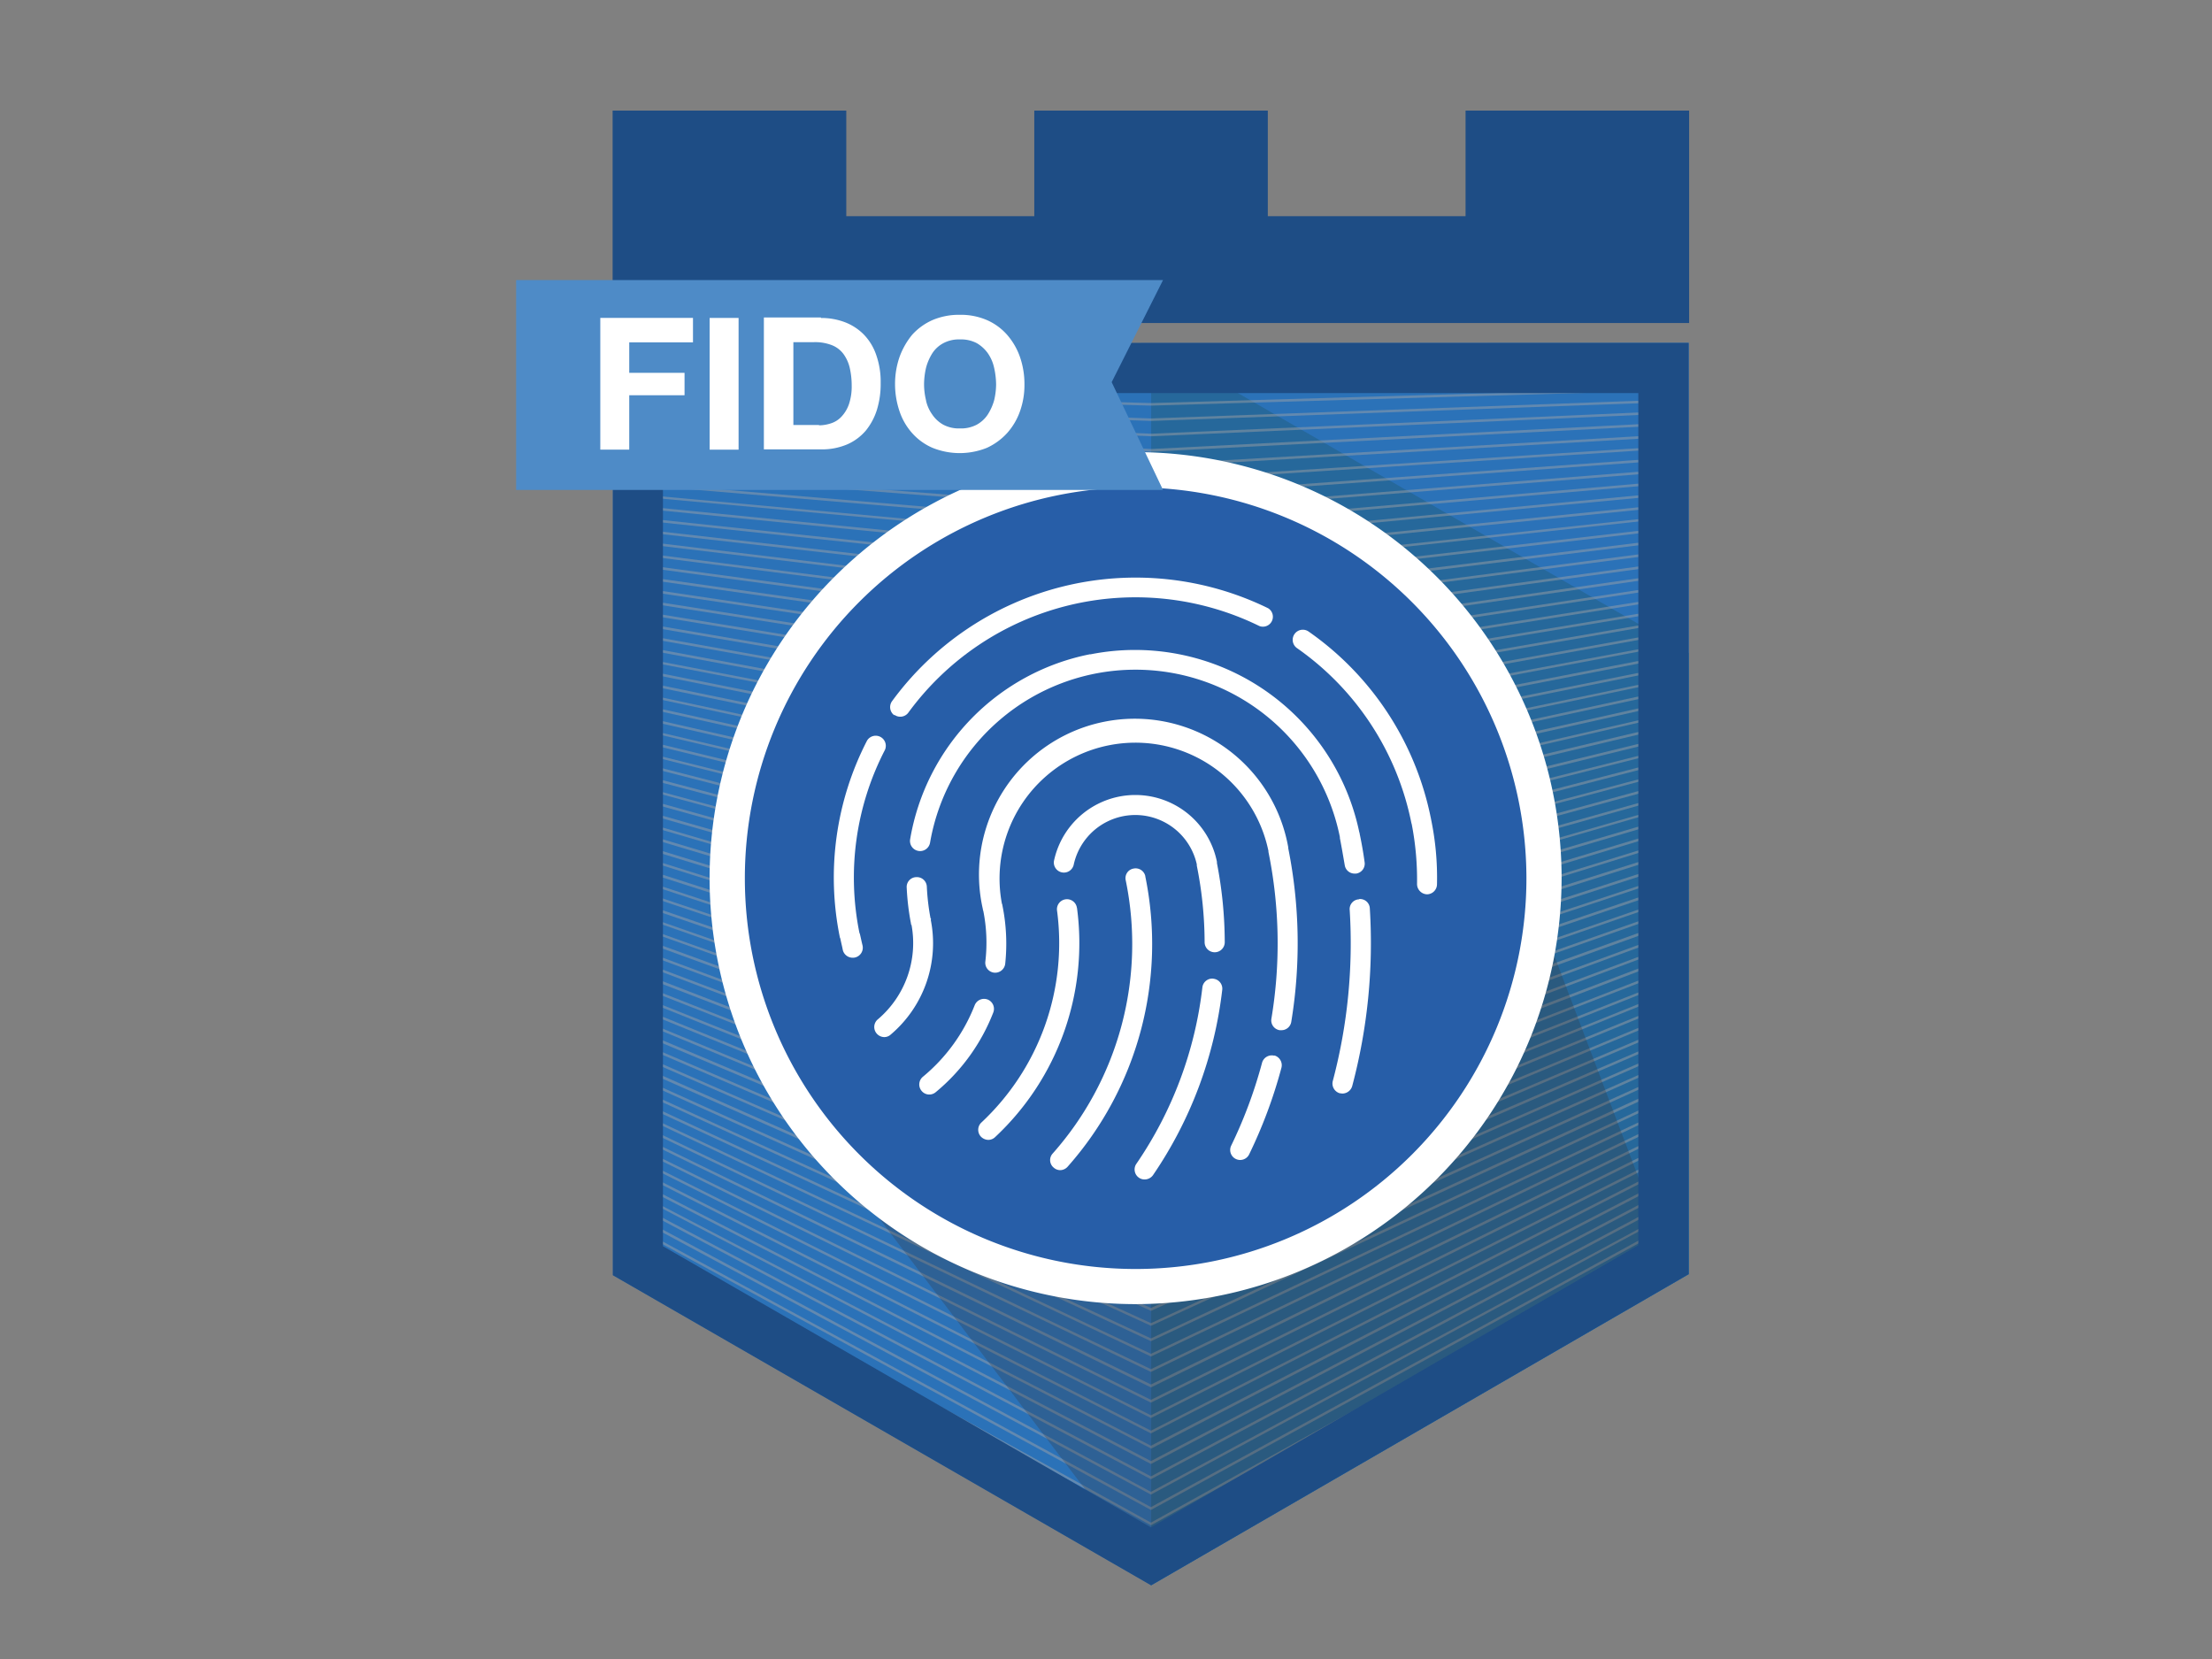 <svg xmlns="http://www.w3.org/2000/svg" xmlns:xlink="http://www.w3.org/1999/xlink" width="60" height="45" viewBox="0 0 60 45">
  <rect x="0" y="0" width="60" height="45" fill="#808080" stroke="none"/>
  <defs>
    <clipPath id="clip-path">
      <rect id="mask" width="60" height="45" fill="#c78d8d" opacity="0.75"/>
    </clipPath>
    <clipPath id="clip-path-2">
      <rect id="사각형_15733" data-name="사각형 15733" width="39.075" height="45.121" transform="translate(-0.463)" fill="none"/>
    </clipPath>
    <clipPath id="clip-path-3">
      <rect id="사각형_15727" data-name="사각형 15727" width="31.821" height="40" fill="none"/>
    </clipPath>
    <clipPath id="clip-path-4">
      <rect id="사각형_15724" data-name="사각형 15724" width="31.821" height="40.001" fill="none"/>
    </clipPath>
    <clipPath id="clip-path-5">
      <rect id="사각형_15722" data-name="사각형 15722" width="29.019" height="33.044" fill="none"/>
    </clipPath>
    <clipPath id="clip-path-6">
      <rect id="사각형_15723" data-name="사각형 15723" width="24.913" height="25.172" fill="none"/>
    </clipPath>
  </defs>
  <g id="ico_fido" clip-path="url(#clip-path)">
    <g id="그룹_1023" data-name="그룹 1023" transform="translate(10.463)">
      <g id="그룹_1019" data-name="그룹 1019" clip-path="url(#clip-path-2)">
        <g id="그룹_1025" data-name="그룹 1025" transform="translate(3.537 3)">
          <g id="그룹_1008" data-name="그룹 1008" clip-path="url(#clip-path-3)">
            <path id="패스_658" data-name="패스 658" d="M16.087,3.57l-14.6.021V28.852l14.6,8.411,14.581-8.438V3.563Z" transform="translate(1.14 2.736)" fill="#2b72b8"/>
            <path id="패스_659" data-name="패스 659" d="M9.744,37.261l14.583-8.44V11.972L9.744,3.568Z" transform="translate(7.482 2.739)" fill="#26689b"/>
            <g id="그룹_1005" data-name="그룹 1005" transform="translate(0 -0.001)">
              <g id="그룹_1004" data-name="그룹 1004" clip-path="url(#clip-path-4)">
                <g id="그룹_1000" data-name="그룹 1000" transform="translate(2.706 6.581)" opacity="0.43">
                  <g id="그룹_999" data-name="그룹 999">
                    <g id="그룹_998" data-name="그룹 998" clip-path="url(#clip-path-5)">
                      <path id="패스_660" data-name="패스 660" d="M16.038,3.893l-14.5-.076V3.75l14.5.074,14.486-.1v.069Z" transform="translate(-1.525 -3.723)" fill="#aca6a5"/>
                      <path id="패스_661" data-name="패스 661" d="M16.038,4.177l-14.5-.184V3.924l14.5.184L30.523,3.9v.069Z" transform="translate(-1.525 -3.589)" fill="#aca6a5"/>
                      <path id="패스_662" data-name="패스 662" d="M16.045,4.456,1.538,4.17V4.1l14.5.286,14.486-.313v.067Z" transform="translate(-1.525 -3.452)" fill="#aca6a5"/>
                      <path id="패스_663" data-name="패스 663" d="M16.045,4.74,1.538,4.351V4.282l14.507.389,14.479-.423v.067Z" transform="translate(-1.525 -3.318)" fill="#aca6a5"/>
                      <path id="패스_664" data-name="패스 664" d="M16.045,5.02l-14.507-.5V4.452l14.507.5,14.479-.525v.067Z" transform="translate(-1.525 -3.182)" fill="#aca6a5"/>
                      <path id="패스_665" data-name="패스 665" d="M16.045,5.3,1.538,4.7V4.63l14.507.6L30.523,4.6v.067Z" transform="translate(-1.525 -3.046)" fill="#aca6a5"/>
                      <path id="패스_666" data-name="패스 666" d="M16.045,5.584,1.538,4.88V4.811l14.507.7,14.479-.737v.069Z" transform="translate(-1.525 -2.912)" fill="#aca6a5"/>
                      <path id="패스_667" data-name="패스 667" d="M16.045,5.864,1.538,5.051V4.982l14.507.813,14.479-.84v.069Z" transform="translate(-1.525 -2.776)" fill="#aca6a5"/>
                      <path id="패스_668" data-name="패스 668" d="M16.045,6.137,1.538,5.229V5.16l14.507.909,14.479-.935V5.2Z" transform="translate(-1.525 -2.639)" fill="#aca6a5"/>
                      <path id="패스_669" data-name="패스 669" d="M16.045,6.421,1.538,5.409l.007-.069,14.5,1.011L30.523,5.307v.069Z" transform="translate(-1.525 -2.505)" fill="#aca6a5"/>
                      <path id="패스_670" data-name="패스 670" d="M16.045,6.7,1.538,5.58l.007-.069,14.5,1.121L30.523,5.485l.007.069Z" transform="translate(-1.525 -2.369)" fill="#aca6a5"/>
                      <path id="패스_671" data-name="패스 671" d="M16.045,6.981,1.538,5.758l.007-.067,14.5,1.222,14.479-1.25.007.069Z" transform="translate(-1.525 -2.233)" fill="#aca6a5"/>
                      <path id="패스_672" data-name="패스 672" d="M16.045,7.265,1.538,5.932l.007-.06L16.045,7.2,30.523,5.836l.007.069Z" transform="translate(-1.525 -2.099)" fill="#aca6a5"/>
                      <path id="패스_673" data-name="패스 673" d="M16.045,7.545,1.538,6.109l.007-.067,14.5,1.434L30.523,6.014l.007.069Z" transform="translate(-1.525 -1.962)" fill="#aca6a5"/>
                      <path id="패스_674" data-name="패스 674" d="M16.038,7.825,1.538,6.287l.007-.067L16.038,7.756,30.523,6.192l.007.062Z" transform="translate(-1.525 -1.826)" fill="#aca6a5"/>
                      <path id="패스_675" data-name="패스 675" d="M16.038,8.108,1.538,6.461l.007-.067L16.038,8.039,30.523,6.365l.007.069Z" transform="translate(-1.525 -1.693)" fill="#aca6a5"/>
                      <path id="패스_676" data-name="패스 676" d="M16.038,8.389V8.382L1.538,6.639l.007-.067L16.038,8.315,30.523,6.543l.007.069Z" transform="translate(-1.525 -1.556)" fill="#aca6a5"/>
                      <path id="패스_677" data-name="패스 677" d="M16.038,8.665,1.538,6.82l.007-.067L16.038,8.6,30.516,6.717l.014.069Z" transform="translate(-1.525 -1.423)" fill="#aca6a5"/>
                      <path id="패스_678" data-name="패스 678" d="M16.038,8.946,1.538,6.992l.007-.069L16.038,8.877,30.516,6.9l.014.069Z" transform="translate(-1.525 -1.286)" fill="#aca6a5"/>
                      <path id="패스_679" data-name="패스 679" d="M16.041,9.226,1.534,7.17,1.548,7.1,16.041,9.157,30.519,7.073l.014.069Z" transform="translate(-1.528 -1.15)" fill="#aca6a5"/>
                      <path id="패스_680" data-name="패스 680" d="M16.041,9.509,1.534,7.35l.014-.069L16.041,9.44,30.519,7.248l.014.067Z" transform="translate(-1.528 -1.015)" fill="#aca6a5"/>
                      <path id="패스_681" data-name="패스 681" d="M16.041,9.789,1.534,7.521l.014-.069L16.041,9.72,30.519,7.425l.014.067Z" transform="translate(-1.528 -0.879)" fill="#aca6a5"/>
                      <path id="패스_682" data-name="패스 682" d="M16.041,10.069,1.534,7.7l.014-.069L16.041,10,30.519,7.6l.014.067Z" transform="translate(-1.528 -0.742)" fill="#aca6a5"/>
                      <path id="패스_683" data-name="패스 683" d="M16.041,10.353,1.534,7.879l.014-.069,14.493,2.473L30.519,7.777l.014.067Z" transform="translate(-1.528 -0.609)" fill="#aca6a5"/>
                      <path id="패스_684" data-name="패스 684" d="M16.041,10.633v-.007L1.534,8.05l.014-.069,14.493,2.583L30.519,7.955l.014.067Z" transform="translate(-1.528 -0.472)" fill="#aca6a5"/>
                      <path id="패스_685" data-name="패스 685" d="M16.041,10.913v-.007L1.534,8.228l.014-.069,14.493,2.68L30.519,8.132l.014.062Z" transform="translate(-1.528 -0.336)" fill="#aca6a5"/>
                      <path id="패스_686" data-name="패스 686" d="M16.041,11.19h-.007L1.534,8.4l.014-.062,14.493,2.781L30.519,8.306l.014.069Z" transform="translate(-1.528 -0.202)" fill="#aca6a5"/>
                      <path id="패스_687" data-name="패스 687" d="M16.041,11.47h-.007l-14.5-2.89.014-.069L16.041,11.4,30.519,8.484l.014.067Z" transform="translate(-1.528 -0.066)" fill="#aca6a5"/>
                      <path id="패스_688" data-name="패스 688" d="M16.041,11.75h-.007L1.534,8.757l.014-.069,14.493,2.993L30.519,8.662l.014.062Z" transform="translate(-1.528 0.071)" fill="#aca6a5"/>
                      <path id="패스_689" data-name="패스 689" d="M16.041,12.034h-.007l-14.5-3.1.014-.062,14.493,3.1L30.519,8.836l.014.069Z" transform="translate(-1.528 0.204)" fill="#aca6a5"/>
                      <path id="패스_690" data-name="패스 690" d="M16.041,12.314h-.007L1.534,9.109l.014-.067,14.493,3.2L30.519,9.014l.014.069Z" transform="translate(-1.528 0.341)" fill="#aca6a5"/>
                      <path id="패스_691" data-name="패스 691" d="M16.041,12.594h-.007L1.534,9.286l.014-.067,14.493,3.306L30.519,9.191l.014.062Z" transform="translate(-1.528 0.477)" fill="#aca6a5"/>
                      <path id="패스_692" data-name="패스 692" d="M16.041,12.878l-.007-.007L1.534,9.46l.014-.06,14.493,3.4L30.519,9.365l.014.069Z" transform="translate(-1.528 0.61)" fill="#aca6a5"/>
                      <path id="패스_693" data-name="패스 693" d="M16.041,13.158,1.534,9.638l.014-.067,14.493,3.513L30.519,9.543l.014.069Z" transform="translate(-1.528 0.747)" fill="#aca6a5"/>
                      <path id="패스_694" data-name="패스 694" d="M16.041,13.438l-.007-.007L1.534,9.811l.014-.062,14.493,3.615L30.519,9.721l.014.062Z" transform="translate(-1.528 0.884)" fill="#aca6a5"/>
                      <path id="패스_695" data-name="패스 695" d="M16.041,13.715h-.007L1.534,9.99l.014-.067,14.493,3.723L30.519,9.894l.014.069Z" transform="translate(-1.528 1.017)" fill="#aca6a5"/>
                      <path id="패스_696" data-name="패스 696" d="M16.041,13.995h-.007l-14.5-3.826.014-.069,14.493,3.826,14.479-3.854.014.062Z" transform="translate(-1.528 1.153)" fill="#aca6a5"/>
                      <path id="패스_697" data-name="패스 697" d="M16.041,14.278h-.007l-14.5-3.935.014-.062,14.493,3.928,14.479-3.963.014.069Z" transform="translate(-1.528 1.287)" fill="#aca6a5"/>
                      <path id="패스_698" data-name="패스 698" d="M16.041,14.558h-.007L1.534,10.52l.014-.069,14.493,4.038,14.479-4.064.014.067Z" transform="translate(-1.528 1.424)" fill="#aca6a5"/>
                      <path id="패스_699" data-name="패스 699" d="M16.041,14.838h-.007L1.534,10.7l.021-.069,14.486,4.14L30.519,10.6l.014.06Z" transform="translate(-1.528 1.561)" fill="#aca6a5"/>
                      <path id="패스_700" data-name="패스 700" d="M16.041,15.122l-.007-.007-14.5-4.243.021-.062,14.486,4.236,14.479-4.269.021.067Z" transform="translate(-1.528 1.694)" fill="#aca6a5"/>
                      <path id="패스_701" data-name="패스 701" d="M16.041,15.4l-.007-.007L1.534,11.05l.021-.069,14.486,4.347,14.479-4.374.021.067Z" transform="translate(-1.528 1.831)" fill="#aca6a5"/>
                      <path id="패스_702" data-name="패스 702" d="M16.041,15.682l-.007-.007-14.5-4.448.021-.069,14.486,4.45,14.479-4.476.021.062Z" transform="translate(-1.528 1.967)" fill="#aca6a5"/>
                      <path id="패스_703" data-name="패스 703" d="M16.041,15.966l-.007-.007L1.534,11.4l.021-.062,14.486,4.55,14.479-4.584.021.069Z" transform="translate(-1.528 2.1)" fill="#aca6a5"/>
                      <path id="패스_704" data-name="패스 704" d="M16.041,16.239h-.007l-14.5-4.66.021-.069,14.486,4.66,14.479-4.687.021.069Z" transform="translate(-1.528 2.237)" fill="#aca6a5"/>
                      <path id="패스_705" data-name="패스 705" d="M16.041,16.519h-.007l-14.5-4.77.021-.062L16.041,16.45l14.479-4.789.021.062Z" transform="translate(-1.528 2.374)" fill="#aca6a5"/>
                      <path id="패스_706" data-name="패스 706" d="M16.041,16.8h-.007l-14.5-4.872.021-.062,14.486,4.865,14.479-4.9.021.069Z" transform="translate(-1.528 2.507)" fill="#aca6a5"/>
                      <path id="패스_707" data-name="패스 707" d="M16.041,17.083h-.007l-14.5-4.975.021-.067,14.486,4.973,14.479-5,.021.062Z" transform="translate(-1.528 2.643)" fill="#aca6a5"/>
                      <path id="패스_708" data-name="패스 708" d="M16.041,17.363l-.007-.007-14.5-5.077.021-.06,14.486,5.07,14.471-5.1.028.062Z" transform="translate(-1.528 2.78)" fill="#aca6a5"/>
                      <path id="패스_709" data-name="패스 709" d="M16.041,17.647l-.007-.007-14.5-5.18.021-.06,14.486,5.171,14.471-5.206.028.069Z" transform="translate(-1.528 2.913)" fill="#aca6a5"/>
                      <path id="패스_710" data-name="패스 710" d="M16.044,17.927l-.007-.007L1.53,12.638l.028-.067,14.486,5.282,14.471-5.311.028.062Z" transform="translate(-1.531 3.05)" fill="#aca6a5"/>
                      <path id="패스_711" data-name="패스 711" d="M16.044,18.207l-.007-.007L1.53,12.81l.028-.062,14.486,5.385L30.515,12.72l.028.062Z" transform="translate(-1.531 3.187)" fill="#aca6a5"/>
                      <path id="패스_712" data-name="패스 712" d="M16.044,18.49l-.007-.007L1.53,12.99l.028-.062,14.486,5.487,14.471-5.521.028.067Z" transform="translate(-1.531 3.321)" fill="#aca6a5"/>
                      <path id="패스_713" data-name="패스 713" d="M16.044,18.764h-.007L1.53,13.169l.028-.069,14.486,5.6,14.471-5.623.028.062Z" transform="translate(-1.531 3.456)" fill="#aca6a5"/>
                      <path id="패스_714" data-name="패스 714" d="M16.044,19.044,1.53,13.34l.028-.062,14.486,5.7,14.471-5.726.028.062Z" transform="translate(-1.531 3.593)" fill="#aca6a5"/>
                      <path id="패스_715" data-name="패스 715" d="M16.044,19.327h-.007L1.53,13.52l.028-.062,14.486,5.8,14.471-5.834.028.06Z" transform="translate(-1.531 3.727)" fill="#aca6a5"/>
                      <path id="패스_716" data-name="패스 716" d="M16.044,19.607l-.007-.007L1.53,13.69l.028-.062,14.486,5.9L30.515,13.6l.028.06Z" transform="translate(-1.531 3.864)" fill="#aca6a5"/>
                      <path id="패스_717" data-name="패스 717" d="M16.044,19.888l-.007-.007L1.53,13.868l.028-.062,14.486,6.007L30.515,13.78l.028.06Z" transform="translate(-1.531 4)" fill="#aca6a5"/>
                      <path id="패스_718" data-name="패스 718" d="M16.044,20.171l-.014-.007L1.53,14.049l.028-.069L16.044,20.1l14.471-6.141.028.062Z" transform="translate(-1.531 4.134)" fill="#aca6a5"/>
                      <path id="패스_719" data-name="패스 719" d="M16.044,20.451l-.014-.007L1.53,14.219l.028-.062,14.486,6.217,14.471-6.244.028.062Z" transform="translate(-1.531 4.27)" fill="#aca6a5"/>
                      <path id="패스_720" data-name="패스 720" d="M16.044,20.732l-.014-.007L1.53,14.4l.028-.062,14.486,6.322,14.471-6.348.028.062Z" transform="translate(-1.531 4.407)" fill="#aca6a5"/>
                      <path id="패스_721" data-name="패스 721" d="M16.044,21.015l-.014-.007-14.5-6.43.028-.069,14.486,6.431,14.471-6.458.028.062Z" transform="translate(-1.531 4.54)" fill="#aca6a5"/>
                      <path id="패스_722" data-name="패스 722" d="M16.044,21.3l-.014-.007L1.53,14.749l.028-.062,14.486,6.534,14.471-6.56.028.062Z" transform="translate(-1.531 4.677)" fill="#aca6a5"/>
                      <path id="패스_723" data-name="패스 723" d="M16.044,21.572l-.014-.007L1.53,14.93l.028-.062L16.044,21.5l14.471-6.663.028.069Z" transform="translate(-1.531 4.81)" fill="#aca6a5"/>
                      <path id="패스_724" data-name="패스 724" d="M16.044,21.852l-.014-.007L1.53,15.1l.028-.062,14.486,6.739,14.471-6.765.028.062Z" transform="translate(-1.531 4.947)" fill="#aca6a5"/>
                      <path id="패스_725" data-name="패스 725" d="M16.044,22.132l-.014-.007L1.53,15.278l.028-.06,14.486,6.84L30.515,15.19l.028.062Z" transform="translate(-1.531 5.083)" fill="#aca6a5"/>
                      <path id="패스_726" data-name="패스 726" d="M16.044,22.416,1.53,15.459l.028-.06,14.486,6.942,14.471-6.978.028.062Z" transform="translate(-1.531 5.217)" fill="#aca6a5"/>
                      <path id="패스_727" data-name="패스 727" d="M16.044,22.7,1.53,15.63l.028-.06,14.486,7.05,14.471-7.078.028.062Z" transform="translate(-1.531 5.353)" fill="#aca6a5"/>
                      <path id="패스_728" data-name="패스 728" d="M16.044,22.976l-.014-.007L1.53,15.808l.028-.06L16.044,22.9l14.471-7.183.028.062Z" transform="translate(-1.531 5.49)" fill="#aca6a5"/>
                      <path id="패스_729" data-name="패스 729" d="M16.044,23.26l-.014-.007L1.53,15.989l.028-.06,14.486,7.257,14.471-7.292.028.062Z" transform="translate(-1.531 5.623)" fill="#aca6a5"/>
                      <path id="패스_730" data-name="패스 730" d="M16.044,23.54l-.014-.007L1.53,16.161l.028-.062,14.486,7.367,14.471-7.395.028.062Z" transform="translate(-1.531 5.76)" fill="#aca6a5"/>
                      <path id="패스_731" data-name="패스 731" d="M16.044,23.82l-.014-.014L1.53,16.339l.028-.062,14.486,7.462,14.471-7.49.028.062Z" transform="translate(-1.531 5.896)" fill="#aca6a5"/>
                      <path id="패스_732" data-name="패스 732" d="M16.044,24.1l-.014-.007L1.53,16.513l.028-.055,14.486,7.563,14.471-7.6.028.062Z" transform="translate(-1.531 6.03)" fill="#aca6a5"/>
                      <path id="패스_733" data-name="패스 733" d="M16.044,24.377l-.014-.007L1.53,16.691l.028-.062L16.044,24.3l14.471-7.7.028.062Z" transform="translate(-1.531 6.166)" fill="#aca6a5"/>
                      <path id="패스_734" data-name="패스 734" d="M16.044,24.657l-.014-.007L1.53,16.867l.035-.062,14.479,7.777,14.471-7.8.028.053Z" transform="translate(-1.531 6.303)" fill="#aca6a5"/>
                      <path id="패스_735" data-name="패스 735" d="M16.044,24.94l-.014-.007L1.53,17.041l.035-.055,14.479,7.877,14.471-7.911.028.06Z" transform="translate(-1.531 6.437)" fill="#aca6a5"/>
                      <path id="패스_736" data-name="패스 736" d="M16.044,25.22l-14.514-8,.035-.062,14.479,7.989,14.471-8.015.035.06Z" transform="translate(-1.531 6.573)" fill="#aca6a5"/>
                      <path id="패스_737" data-name="패스 737" d="M16.044,25.5l-.014-.007L1.53,17.4l.035-.062,14.479,8.091,14.471-8.118.035.055Z" transform="translate(-1.531 6.71)" fill="#aca6a5"/>
                      <path id="패스_738" data-name="패스 738" d="M16.044,25.784l-.014-.014-14.5-8.2.035-.055L16.044,25.7l14.471-8.22.035.062Z" transform="translate(-1.531 6.843)" fill="#aca6a5"/>
                      <path id="패스_739" data-name="패스 739" d="M16.044,26.064l-.014-.014-14.5-8.3.035-.062,14.479,8.3L30.515,17.66l.035.062Z" transform="translate(-1.531 6.98)" fill="#aca6a5"/>
                    </g>
                  </g>
                </g>
                <g id="그룹_1003" data-name="그룹 1003" transform="translate(6.348 14.418)" opacity="0.25" style="mix-blend-mode: multiply;isolation: isolate">
                  <g id="그룹_1002" data-name="그룹 1002">
                    <g id="그룹_1001" data-name="그룹 1001" clip-path="url(#clip-path-6)">
                      <path id="패스_740" data-name="패스 740" d="M28.5,24.821,22.176,8.156,7.41,12.31,3.591,19.183,14.345,33.328Z" transform="translate(-3.591 -8.155)" fill="#392e2d"/>
                    </g>
                  </g>
                </g>
              </g>
            </g>
            <path id="패스_741" data-name="패스 741" d="M24.616,0V2.864H19.252V0H12.918V2.864h-5.1V0H1.48V5.761h29.2V0Z" transform="translate(1.137 0)" fill="#1e4d85"/>
            <path id="패스_742" data-name="패스 742" d="M2.843,28.066V4.925H29.3V28.04l-13.22,7.653ZM30.66,3.564H1.484V28.853l14.6,8.411,14.581-8.44V3.564Z" transform="translate(1.139 2.737)" fill="#1e4d85"/>
            <g id="그룹_1007" data-name="그룹 1007" transform="translate(0 -0.001)">
              <g id="그룹_1006" data-name="그룹 1006" clip-path="url(#clip-path-4)">
                <path id="패스_743" data-name="패스 743" d="M14.314,27.665A11.076,11.076,0,1,0,3.239,16.589,11.076,11.076,0,0,0,14.314,27.665" transform="translate(2.487 4.233)" fill="#275ea8"/>
                <path id="패스_744" data-name="패스 744" d="M14.524,28.35A11.555,11.555,0,1,1,26.078,16.8,11.572,11.572,0,0,1,14.524,28.35m0-22.153a10.6,10.6,0,1,0,10.6,10.6,10.612,10.612,0,0,0-10.6-10.6" transform="translate(2.28 4.025)" fill="#fff"/>
                <path id="패스_745" data-name="패스 745" d="M9.767,12.335a.272.272,0,0,0-.539.074,6.667,6.667,0,0,1-2.051,5.747.271.271,0,0,0-.014.384.289.289,0,0,0,.2.088.267.267,0,0,0,.186-.076,7.2,7.2,0,0,0,2.22-6.217" transform="translate(5.444 9.292)" fill="#fff"/>
                <path id="패스_746" data-name="패스 746" d="M7.035,12.909s0-.028-.014-.034a6.139,6.139,0,0,1-.1-.856.27.27,0,0,0-.286-.258.266.266,0,0,0-.26.286,6.708,6.708,0,0,0,.117.978c0,.012,0,.027.014.034a2.712,2.712,0,0,1-.91,2.556A.271.271,0,0,0,5.558,16a.277.277,0,0,0,.205.1.259.259,0,0,0,.179-.069,3.247,3.247,0,0,0,1.085-3.115Z" transform="translate(4.219 9.032)" fill="#fff"/>
                <path id="패스_747" data-name="패스 747" d="M8.043,13.648a.273.273,0,0,0-.355.157,4.769,4.769,0,0,1-1.4,1.934.271.271,0,0,0-.042.382.27.27,0,0,0,.384.041A5.283,5.283,0,0,0,8.193,14a.273.273,0,0,0-.157-.355Z" transform="translate(4.749 10.466)" fill="#fff"/>
                <path id="패스_748" data-name="패스 748" d="M5.851,10.888a.272.272,0,0,0,.382-.055,7.633,7.633,0,0,1,9.52-2.351A.27.27,0,0,0,15.992,8a8.187,8.187,0,0,0-10.2,2.521.274.274,0,0,0,.062.384Z" transform="translate(4.405 5.499)" fill="#fff"/>
                <path id="패스_749" data-name="패스 749" d="M5.577,14.971a.035.035,0,0,0-.007-.021,7.534,7.534,0,0,1,.691-4.968.274.274,0,0,0-.486-.251,8.1,8.1,0,0,0-.737,5.335.066.066,0,0,0,.012.028c.021.11.048.21.069.32a.275.275,0,0,0,.267.205.241.241,0,0,0,.067-.007.273.273,0,0,0,.2-.327c-.028-.11-.049-.219-.076-.329Z" transform="translate(3.743 7.36)" fill="#fff"/>
                <path id="패스_750" data-name="패스 750" d="M10.933,8.391a6.165,6.165,0,0,0-4.886,5.022.274.274,0,0,0,.541.088,5.655,5.655,0,0,1,11.116-.15v.028c.048.246.09.491.131.73a.27.27,0,0,0,.267.233h.041a.271.271,0,0,0,.232-.308c-.034-.253-.081-.52-.136-.78,0-.007,0-.021-.007-.027a6.214,6.214,0,0,0-7.3-4.831Z" transform="translate(4.64 6.355)" fill="#fff"/>
                <path id="패스_751" data-name="패스 751" d="M12.675,12.314a2.257,2.257,0,0,0-4.421-.021.273.273,0,0,0,.534.11,1.709,1.709,0,0,1,3.341-.019v.034a10.645,10.645,0,0,1,.212,2.077.273.273,0,1,0,.546,0,11.354,11.354,0,0,0-.212-2.146Z" transform="translate(6.334 8.063)" fill="#fff"/>
                <path id="패스_752" data-name="패스 752" d="M10.777,11.844a.27.27,0,0,0-.322-.212.263.263,0,0,0-.21.322,8.564,8.564,0,0,1-1.982,7.407.263.263,0,0,0,.027.382.268.268,0,0,0,.179.069.277.277,0,0,0,.205-.1,9.108,9.108,0,0,0,2.1-7.872" transform="translate(6.291 8.929)" fill="#fff"/>
                <path id="패스_753" data-name="패스 753" d="M15.668,13.092l-.007-.021a8.118,8.118,0,0,0-3.315-5.056.274.274,0,1,0-.313.451,7.612,7.612,0,0,1,3.1,4.736.021.021,0,0,0,.007.019,7.892,7.892,0,0,1,.148,1.641.28.28,0,0,0,.267.281.274.274,0,0,0,.274-.267,7.779,7.779,0,0,0-.164-1.784Z" transform="translate(9.149 6.116)" fill="#fff"/>
                <path id="패스_754" data-name="패스 754" d="M15.484,12.78A4.227,4.227,0,1,0,7.2,14.454a.12.12,0,0,0,.012.048,4.376,4.376,0,0,1,.055,1.374.27.27,0,0,0,.239.3.275.275,0,0,0,.3-.239,5.2,5.2,0,0,0-.076-1.586.123.123,0,0,0-.014-.048,3.685,3.685,0,0,1,7.23-1.428V12.9a12.431,12.431,0,0,1,.081,4.522.269.269,0,0,0,.226.315H15.3a.269.269,0,0,0,.265-.225,13.133,13.133,0,0,0-.081-4.708Z" transform="translate(5.46 7.208)" fill="#fff"/>
                <path id="패스_755" data-name="패스 755" d="M13.246,12.106a.264.264,0,0,0-.253.286,14.567,14.567,0,0,1-.458,4.641.274.274,0,0,0,.191.334c.021,0,.048.007.069.007a.279.279,0,0,0,.267-.205,15.1,15.1,0,0,0,.477-4.817.264.264,0,0,0-.286-.253Z" transform="translate(9.617 9.289)" fill="#fff"/>
                <path id="패스_756" data-name="패스 756" d="M12.157,14.506a.274.274,0,0,0-.334.191,12.631,12.631,0,0,1-.841,2.256.271.271,0,0,0,.486.239,13.068,13.068,0,0,0,.88-2.357.275.275,0,0,0-.191-.336Z" transform="translate(8.41 11.131)" fill="#fff"/>
                <path id="패스_757" data-name="패스 757" d="M11.628,13.32a.27.27,0,0,0-.3.239,10.62,10.62,0,0,1-1.791,4.784.271.271,0,0,0,.069.375.258.258,0,0,0,.157.048.276.276,0,0,0,.225-.115,11.194,11.194,0,0,0,1.879-5.029.27.27,0,0,0-.239-.3" transform="translate(7.286 10.227)" fill="#fff"/>
                <path id="패스_758" data-name="패스 758" d="M17.547,8.293H0V2.6H17.547L16.154,5.369Z" transform="translate(0 1.998)" fill="#4e8bc7"/>
                <path id="패스_759" data-name="패스 759" d="M3.805,3.181v.663H2.076v.827h1.5v.608h-1.5V6.754H1.291V3.181Z" transform="translate(0.992 2.443)" fill="#fff"/>
                <rect id="사각형_15725" data-name="사각형 15725" width="0.785" height="3.573" transform="translate(5.249 5.625)" fill="#fff"/>
                <path id="패스_760" data-name="패스 760" d="M5.348,3.188A1.805,1.805,0,0,1,5.99,3.3a1.452,1.452,0,0,1,.513.329,1.478,1.478,0,0,1,.341.553,2.186,2.186,0,0,1,.124.773,2.379,2.379,0,0,1-.1.718,1.7,1.7,0,0,1-.3.566,1.391,1.391,0,0,1-.506.377,1.739,1.739,0,0,1-.711.136H3.8V3.174H5.348ZM5.293,6.1a1.051,1.051,0,0,0,.329-.055.66.66,0,0,0,.286-.184.945.945,0,0,0,.2-.336,1.5,1.5,0,0,0,.074-.5,2.139,2.139,0,0,0-.053-.484,1.034,1.034,0,0,0-.171-.377.72.72,0,0,0-.315-.239,1.255,1.255,0,0,0-.484-.081H4.6V6.091h.7Z" transform="translate(2.92 2.438)" fill="#fff"/>
                <path id="패스_761" data-name="패스 761" d="M5.936,4.278a2.044,2.044,0,0,1,.341-.6,1.628,1.628,0,0,1,.553-.4,1.831,1.831,0,0,1,.739-.143,1.792,1.792,0,0,1,.737.143,1.567,1.567,0,0,1,.548.4,1.838,1.838,0,0,1,.348.6,2.239,2.239,0,0,1,.122.746,2.116,2.116,0,0,1-.122.73,1.762,1.762,0,0,1-.348.589,1.7,1.7,0,0,1-.548.4,1.974,1.974,0,0,1-1.476,0,1.57,1.57,0,0,1-.553-.4,1.7,1.7,0,0,1-.341-.589,2.3,2.3,0,0,1-.122-.73,2.238,2.238,0,0,1,.122-.746m.718,1.183a1.04,1.04,0,0,0,.171.382.875.875,0,0,0,.3.274.9.9,0,0,0,.451.1.914.914,0,0,0,.451-.1.845.845,0,0,0,.3-.274A1.445,1.445,0,0,0,8.5,5.461a1.894,1.894,0,0,0,.055-.437A2.131,2.131,0,0,0,8.5,4.566a1.1,1.1,0,0,0-.171-.391.965.965,0,0,0-.3-.272.914.914,0,0,0-.451-.1.9.9,0,0,0-.451.1.812.812,0,0,0-.3.272,1.418,1.418,0,0,0-.171.391,2.029,2.029,0,0,0-.055.458,1.846,1.846,0,0,0,.055.437" transform="translate(4.464 2.405)" fill="#fff"/>
              </g>
            </g>
          </g>
        </g>
      </g>
    </g>
  </g>
</svg>
